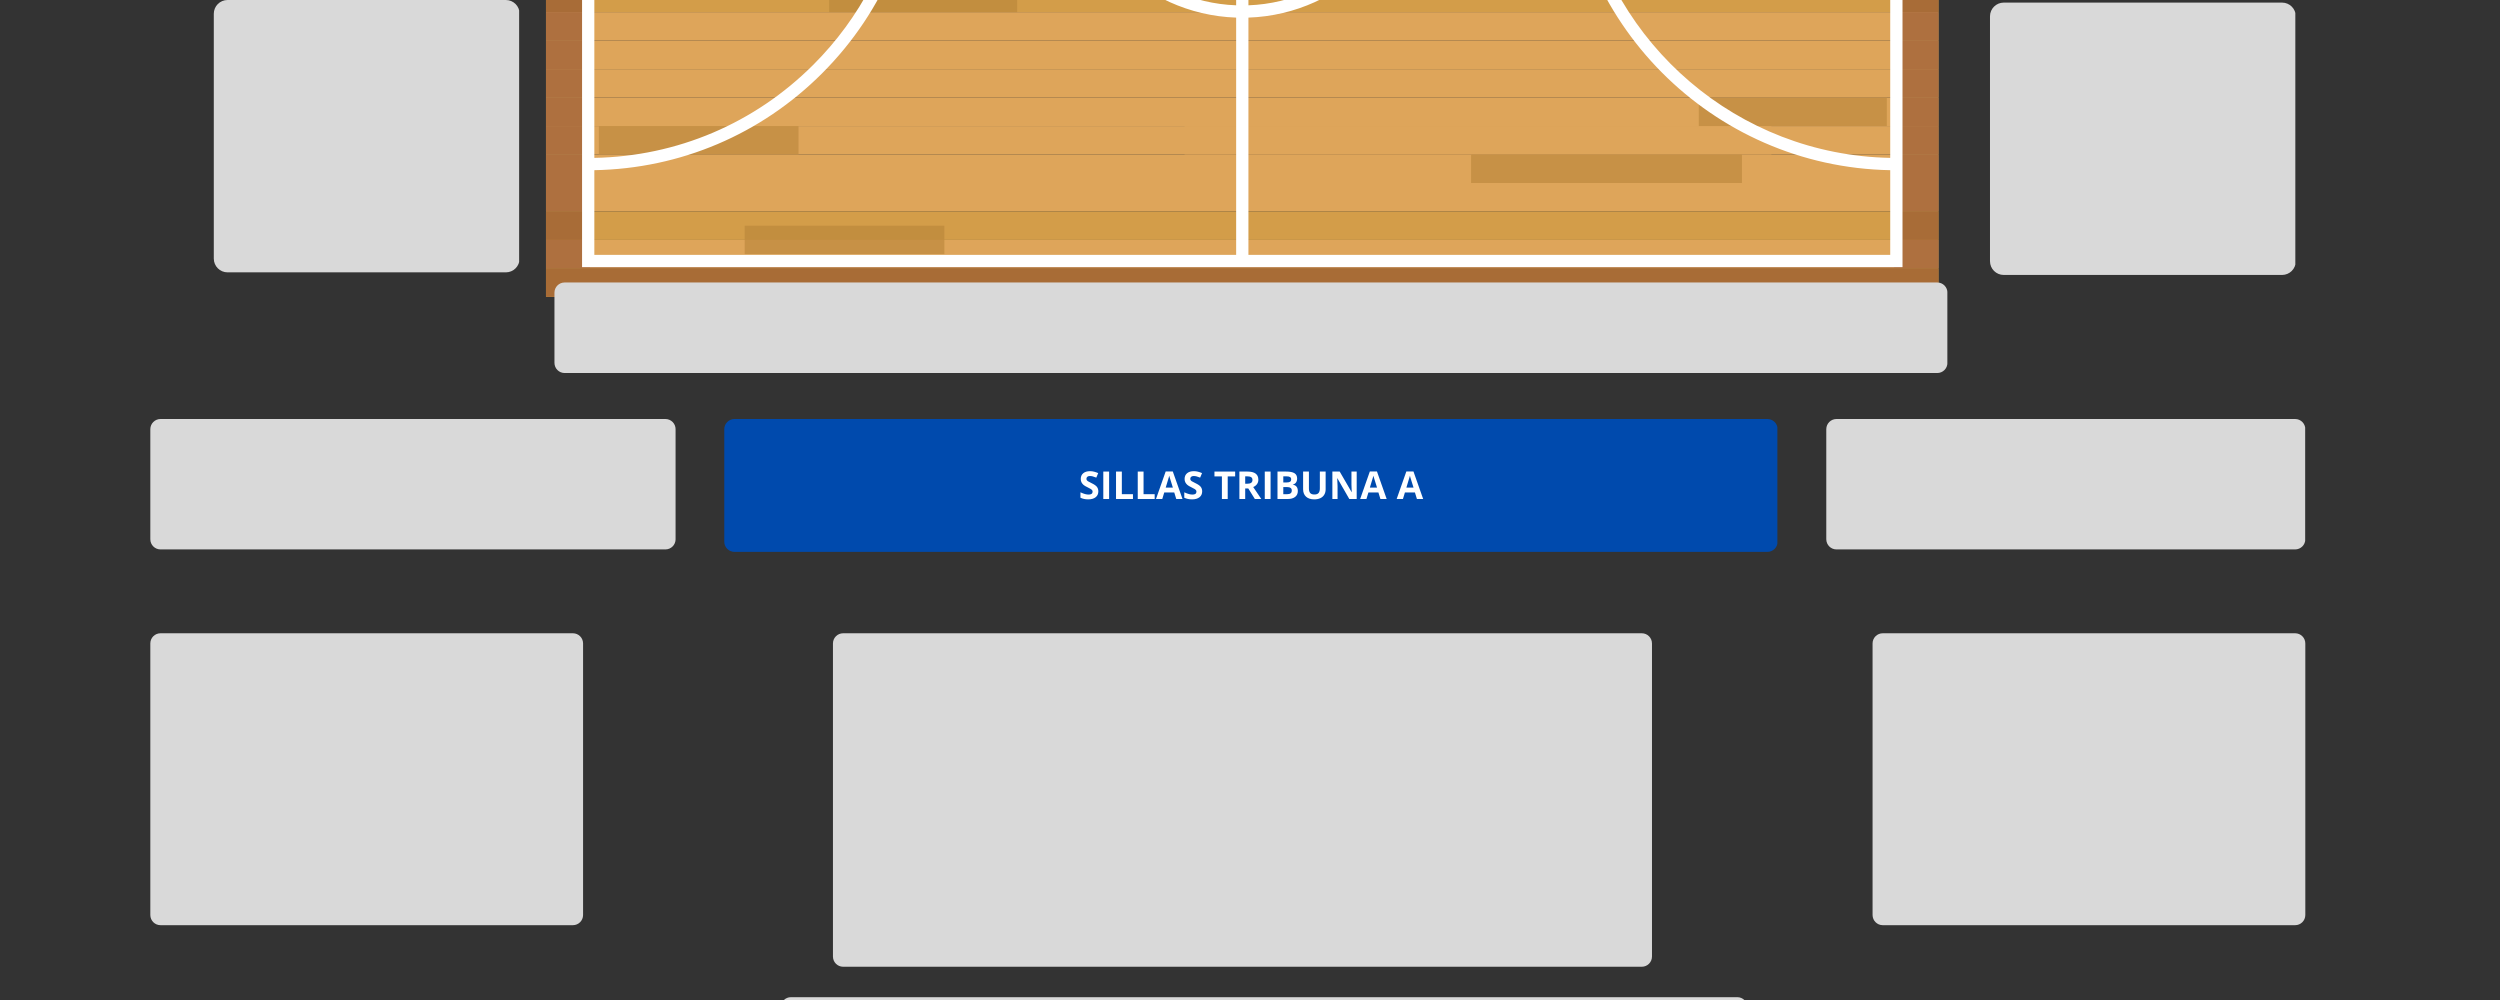 <svg xmlns="http://www.w3.org/2000/svg" xmlns:xlink="http://www.w3.org/1999/xlink" width="2000" zoomAndPan="magnify" viewBox="0 0 1500 600" height="800" preserveAspectRatio="xMidYMid meet" version="1.0"><rect x="0" y="0" width="1500" height="600" fill="#333333" stroke="none"/><defs><g/><clipPath id="5ead8fc1f0"><path d="M 327.586 0 L 1163.086 0 L 1163.086 8 L 327.586 8 Z M 327.586 0 " clip-rule="nonzero"/></clipPath><clipPath id="40ecdcd0a3"><path d="M 327.586 7 L 1163.086 7 L 1163.086 25 L 327.586 25 Z M 327.586 7 " clip-rule="nonzero"/></clipPath><clipPath id="cbabab21ac"><path d="M 327.586 24 L 1163.086 24 L 1163.086 42 L 327.586 42 Z M 327.586 24 " clip-rule="nonzero"/></clipPath><clipPath id="0d5ce98922"><path d="M 327.586 41 L 1163.086 41 L 1163.086 59 L 327.586 59 Z M 327.586 41 " clip-rule="nonzero"/></clipPath><clipPath id="443f1dce2c"><path d="M 327.586 58 L 1163.086 58 L 1163.086 76 L 327.586 76 Z M 327.586 58 " clip-rule="nonzero"/></clipPath><clipPath id="181e28a2b1"><path d="M 327.586 75 L 1163.086 75 L 1163.086 93 L 327.586 93 Z M 327.586 75 " clip-rule="nonzero"/></clipPath><clipPath id="db2986e8d8"><path d="M 327.586 92 L 1163.086 92 L 1163.086 110 L 327.586 110 Z M 327.586 92 " clip-rule="nonzero"/></clipPath><clipPath id="073b911671"><path d="M 327.586 109 L 1163.086 109 L 1163.086 127 L 327.586 127 Z M 327.586 109 " clip-rule="nonzero"/></clipPath><clipPath id="d0bcda1089"><path d="M 327.586 126 L 1163.086 126 L 1163.086 144 L 327.586 144 Z M 327.586 126 " clip-rule="nonzero"/></clipPath><clipPath id="e0d2ccfc5d"><path d="M 327.586 143 L 1163.086 143 L 1163.086 162 L 327.586 162 Z M 327.586 143 " clip-rule="nonzero"/></clipPath><clipPath id="a3fafa8dbb"><path d="M 327.586 161 L 1163.086 161 L 1163.086 178.355 L 327.586 178.355 Z M 327.586 161 " clip-rule="nonzero"/></clipPath><clipPath id="9336babe3c"><path d="M 327.586 0 L 1163.086 0 L 1163.086 8 L 327.586 8 Z M 327.586 0 " clip-rule="nonzero"/></clipPath><clipPath id="5cb5c2d831"><path d="M 327.586 7 L 1163.086 7 L 1163.086 25 L 327.586 25 Z M 327.586 7 " clip-rule="nonzero"/></clipPath><clipPath id="348ce9695d"><path d="M 327.586 24 L 1163.086 24 L 1163.086 42 L 327.586 42 Z M 327.586 24 " clip-rule="nonzero"/></clipPath><clipPath id="6f50dd1334"><path d="M 327.586 41 L 1163.086 41 L 1163.086 59 L 327.586 59 Z M 327.586 41 " clip-rule="nonzero"/></clipPath><clipPath id="3283127874"><path d="M 327.586 58 L 1163.086 58 L 1163.086 76 L 327.586 76 Z M 327.586 58 " clip-rule="nonzero"/></clipPath><clipPath id="c85557ff0e"><path d="M 327.586 75 L 1163.086 75 L 1163.086 93 L 327.586 93 Z M 327.586 75 " clip-rule="nonzero"/></clipPath><clipPath id="4a44c82a13"><path d="M 327.586 92 L 1163.086 92 L 1163.086 110 L 327.586 110 Z M 327.586 92 " clip-rule="nonzero"/></clipPath><clipPath id="7e52e5c4be"><path d="M 327.586 109 L 1163.086 109 L 1163.086 127 L 327.586 127 Z M 327.586 109 " clip-rule="nonzero"/></clipPath><clipPath id="6f90a7a65b"><path d="M 327.586 126 L 1163.086 126 L 1163.086 144 L 327.586 144 Z M 327.586 126 " clip-rule="nonzero"/></clipPath><clipPath id="794f9a14f0"><path d="M 327.586 143 L 1163.086 143 L 1163.086 162 L 327.586 162 Z M 327.586 143 " clip-rule="nonzero"/></clipPath><clipPath id="75c6d45fb8"><path d="M 327.586 161 L 1163.086 161 L 1163.086 178.355 L 327.586 178.355 Z M 327.586 161 " clip-rule="nonzero"/></clipPath><clipPath id="ce14241271"><path d="M 434.566 251.402 L 1066.734 251.402 L 1066.734 331.125 L 434.566 331.125 Z M 434.566 251.402 " clip-rule="nonzero"/></clipPath><clipPath id="1565eea7d5"><path d="M 440.676 251.402 L 1060.449 251.402 C 1063.824 251.402 1066.562 254.141 1066.562 257.516 L 1066.562 325.016 C 1066.562 328.391 1063.824 331.125 1060.449 331.125 L 440.676 331.125 C 437.301 331.125 434.566 328.391 434.566 325.016 L 434.566 257.516 C 434.566 254.141 437.301 251.402 440.676 251.402 Z M 440.676 251.402 " clip-rule="nonzero"/></clipPath><clipPath id="cdcf98c77a"><path d="M 499.773 379.961 L 991.395 379.961 L 991.395 580.047 L 499.773 580.047 Z M 499.773 379.961 " clip-rule="nonzero"/></clipPath><clipPath id="1291562710"><path d="M 505.883 379.961 L 985.078 379.961 C 988.453 379.961 991.188 382.695 991.188 386.07 L 991.188 573.938 C 991.188 577.312 988.453 580.047 985.078 580.047 L 505.883 580.047 C 502.508 580.047 499.773 577.312 499.773 573.938 L 499.773 386.07 C 499.773 382.695 502.508 379.961 505.883 379.961 Z M 505.883 379.961 " clip-rule="nonzero"/></clipPath><clipPath id="6f9497167c"><path d="M 1123.543 379.961 L 1383.531 379.961 L 1383.531 555.109 L 1123.543 555.109 Z M 1123.543 379.961 " clip-rule="nonzero"/></clipPath><clipPath id="4317832b1f"><path d="M 1129.652 379.961 L 1377.078 379.961 C 1380.453 379.961 1383.191 382.695 1383.191 386.07 L 1383.191 549 C 1383.191 552.375 1380.453 555.109 1377.078 555.109 L 1129.652 555.109 C 1126.277 555.109 1123.543 552.375 1123.543 549 L 1123.543 386.07 C 1123.543 382.695 1126.277 379.961 1129.652 379.961 Z M 1129.652 379.961 " clip-rule="nonzero"/></clipPath><clipPath id="ba003dfb56"><path d="M 1095.77 251.402 L 1383.406 251.402 L 1383.406 329.656 L 1095.77 329.656 Z M 1095.77 251.402 " clip-rule="nonzero"/></clipPath><clipPath id="0596092180"><path d="M 1101.883 251.402 L 1377.078 251.402 C 1380.453 251.402 1383.191 254.141 1383.191 257.516 L 1383.191 323.543 C 1383.191 326.918 1380.453 329.656 1377.078 329.656 L 1101.883 329.656 C 1098.508 329.656 1095.77 326.918 1095.77 323.543 L 1095.77 257.516 C 1095.77 254.141 1098.508 251.402 1101.883 251.402 Z M 1101.883 251.402 " clip-rule="nonzero"/></clipPath><clipPath id="f78ae89378"><path d="M 90.195 379.961 L 350 379.961 L 350 555.109 L 90.195 555.109 Z M 90.195 379.961 " clip-rule="nonzero"/></clipPath><clipPath id="62ac631a3e"><path d="M 96.305 379.961 L 343.734 379.961 C 347.109 379.961 349.844 382.695 349.844 386.07 L 349.844 549 C 349.844 552.375 347.109 555.109 343.734 555.109 L 96.305 555.109 C 92.93 555.109 90.195 552.375 90.195 549 L 90.195 386.07 C 90.195 382.695 92.93 379.961 96.305 379.961 Z M 96.305 379.961 " clip-rule="nonzero"/></clipPath><clipPath id="7581de17c1"><path d="M 90.195 251.402 L 405.648 251.402 L 405.648 329.656 L 90.195 329.656 Z M 90.195 251.402 " clip-rule="nonzero"/></clipPath><clipPath id="665e0792ed"><path d="M 96.305 251.402 L 399.246 251.402 C 402.621 251.402 405.355 254.141 405.355 257.516 L 405.355 323.543 C 405.355 326.918 402.621 329.656 399.246 329.656 L 96.305 329.656 C 92.93 329.656 90.195 326.918 90.195 323.543 L 90.195 257.516 C 90.195 254.141 92.93 251.402 96.305 251.402 Z M 96.305 251.402 " clip-rule="nonzero"/></clipPath><clipPath id="0d7f20ccf5"><path d="M 468.449 598.305 L 1048.688 598.305 L 1048.688 600 L 468.449 600 Z M 468.449 598.305 " clip-rule="nonzero"/></clipPath><clipPath id="4ad094c808"><path d="M 474.559 598.305 L 1042.387 598.305 C 1045.762 598.305 1048.496 601.039 1048.496 604.414 L 1048.496 669.438 C 1048.496 672.812 1045.762 675.547 1042.387 675.547 L 474.559 675.547 C 471.184 675.547 468.449 672.812 468.449 669.438 L 468.449 604.414 C 468.449 601.039 471.184 598.305 474.559 598.305 Z M 474.559 598.305 " clip-rule="nonzero"/></clipPath><clipPath id="af2b86322e"><path d="M 332.672 169.488 L 1168.625 169.488 L 1168.625 223.816 L 332.672 223.816 Z M 332.672 169.488 " clip-rule="nonzero"/></clipPath><clipPath id="0fefadb8b7"><path d="M 338.781 169.488 L 1162.344 169.488 C 1165.719 169.488 1168.457 172.223 1168.457 175.598 L 1168.457 217.707 C 1168.457 221.082 1165.719 223.816 1162.344 223.816 L 338.781 223.816 C 335.406 223.816 332.672 221.082 332.672 217.707 L 332.672 175.598 C 332.672 172.223 335.406 169.488 338.781 169.488 Z M 338.781 169.488 " clip-rule="nonzero"/></clipPath><clipPath id="8a6727c6e5"><path d="M 1193.996 1.559 L 1377.84 1.559 L 1377.84 164.973 L 1193.996 164.973 Z M 1193.996 1.559 " clip-rule="nonzero"/></clipPath><clipPath id="101a44eea2"><path d="M 1202.246 1.559 L 1369.23 1.559 C 1373.785 1.559 1377.48 5.25 1377.48 9.809 L 1377.48 156.723 C 1377.48 161.277 1373.785 164.973 1369.23 164.973 L 1202.246 164.973 C 1197.691 164.973 1193.996 161.277 1193.996 156.723 L 1193.996 9.809 C 1193.996 5.25 1197.691 1.559 1202.246 1.559 Z M 1202.246 1.559 " clip-rule="nonzero"/></clipPath><clipPath id="1066487745"><path d="M 128.277 0 L 312 0 L 312 163.414 L 128.277 163.414 Z M 128.277 0 " clip-rule="nonzero"/></clipPath><clipPath id="de4bc94f54"><path d="M 136.527 0 L 303.512 0 C 308.066 0 311.762 3.695 311.762 8.25 L 311.762 155.164 C 311.762 159.723 308.066 163.414 303.512 163.414 L 136.527 163.414 C 131.973 163.414 128.277 159.723 128.277 155.164 L 128.277 8.25 C 128.277 3.695 131.973 0 136.527 0 Z M 136.527 0 " clip-rule="nonzero"/></clipPath></defs><path fill="#d39d48" d="M 710.727 92.715 L 1062.836 92.715 L 1062.836 75.633 L 710.727 75.633 Z M 710.727 92.715 " fill-opacity="1" fill-rule="nonzero"/><g clip-path="url(#5ead8fc1f0)"><path fill="#d39d49" d="M 327.578 7.293 L 1163.094 7.293 L 1163.094 -9.801 L 327.578 -9.801 Z M 327.578 7.293 " fill-opacity="1" fill-rule="nonzero"/></g><g clip-path="url(#40ecdcd0a3)"><path fill="#dea55a" d="M 327.578 24.379 L 1163.094 24.379 L 1163.094 7.293 L 327.578 7.293 Z M 327.578 24.379 " fill-opacity="1" fill-rule="nonzero"/></g><g clip-path="url(#cbabab21ac)"><path fill="#dea55a" d="M 327.578 41.465 L 1163.094 41.465 L 1163.094 24.379 L 327.578 24.379 Z M 327.578 41.465 " fill-opacity="1" fill-rule="nonzero"/></g><g clip-path="url(#0d5ce98922)"><path fill="#dea55a" d="M 327.578 58.547 L 1163.094 58.547 L 1163.094 41.465 L 327.578 41.465 Z M 327.578 58.547 " fill-opacity="1" fill-rule="nonzero"/></g><g clip-path="url(#443f1dce2c)"><path fill="#dea55a" d="M 327.578 75.633 L 1163.094 75.633 L 1163.094 58.547 L 327.578 58.547 Z M 327.578 75.633 " fill-opacity="1" fill-rule="nonzero"/></g><g clip-path="url(#181e28a2b1)"><path fill="#dea55a" d="M 327.578 92.715 L 1163.094 92.715 L 1163.094 75.633 L 327.578 75.633 Z M 327.578 92.715 " fill-opacity="1" fill-rule="nonzero"/></g><g clip-path="url(#db2986e8d8)"><path fill="#dea55a" d="M 327.578 109.801 L 1163.094 109.801 L 1163.094 92.715 L 327.578 92.715 Z M 327.578 109.801 " fill-opacity="1" fill-rule="nonzero"/></g><g clip-path="url(#073b911671)"><path fill="#dea55a" d="M 327.578 126.883 L 1163.094 126.883 L 1163.094 109.801 L 327.578 109.801 Z M 327.578 126.883 " fill-opacity="1" fill-rule="nonzero"/></g><g clip-path="url(#d0bcda1089)"><path fill="#d39d49" d="M 327.578 143.969 L 1163.094 143.969 L 1163.094 126.883 L 327.578 126.883 Z M 327.578 143.969 " fill-opacity="1" fill-rule="nonzero"/></g><g clip-path="url(#e0d2ccfc5d)"><path fill="#dea55a" d="M 327.578 161.051 L 1163.094 161.051 L 1163.094 143.969 L 327.578 143.969 Z M 327.578 161.051 " fill-opacity="1" fill-rule="nonzero"/></g><g clip-path="url(#a3fafa8dbb)"><path fill="#d39d48" d="M 327.578 178.137 L 1163.094 178.137 L 1163.094 161.051 L 327.578 161.051 Z M 327.578 178.137 " fill-opacity="1" fill-rule="nonzero"/></g><path fill="#c79146" d="M 882.652 109.801 L 1045.164 109.801 L 1045.164 92.715 L 882.652 92.715 Z M 882.652 109.801 " fill-opacity="1" fill-rule="nonzero"/><path fill="#c28e3f" d="M 446.805 143.969 L 566.625 143.969 L 566.625 135.426 L 446.805 135.426 Z M 446.805 143.969 " fill-opacity="1" fill-rule="nonzero"/><path fill="#c79146" d="M 446.805 152.512 L 566.625 152.512 L 566.625 143.969 L 446.805 143.969 Z M 446.805 152.512 " fill-opacity="1" fill-rule="nonzero"/><path fill="#c79146" d="M 359.312 92.715 L 479.113 92.715 L 479.113 75.633 L 359.312 75.633 Z M 359.312 92.715 " fill-opacity="1" fill-rule="nonzero"/><path fill="#c28e3f" d="M 497.484 7.293 L 610.293 7.293 L 610.293 -9.801 L 497.484 -9.801 Z M 497.484 7.293 " fill-opacity="1" fill-rule="nonzero"/><path fill="#c79146" d="M 1019.262 75.633 L 1132.09 75.633 L 1132.09 58.547 L 1019.262 58.547 Z M 1019.262 75.633 " fill-opacity="1" fill-rule="nonzero"/><g clip-path="url(#9336babe3c)"><path fill="#a86c37" d="M 1163.094 7.293 L 1136.484 7.293 L 1136.484 -9.801 L 1163.094 -9.801 L 1163.094 7.293 M 353.996 7.293 L 327.578 7.293 L 327.578 -9.801 L 353.996 -9.801 L 353.996 7.293 " fill-opacity="1" fill-rule="nonzero"/></g><g clip-path="url(#5cb5c2d831)"><path fill="#ae703f" d="M 1163.094 24.379 L 1136.484 24.379 L 1136.484 7.293 L 1163.094 7.293 L 1163.094 24.379 M 353.996 24.379 L 327.578 24.379 L 327.578 7.293 L 353.996 7.293 L 353.996 24.379 " fill-opacity="1" fill-rule="nonzero"/></g><g clip-path="url(#348ce9695d)"><path fill="#ae703f" d="M 1163.094 41.465 L 1136.484 41.465 L 1136.484 24.379 L 1163.094 24.379 L 1163.094 41.465 M 353.996 41.465 L 327.578 41.465 L 327.578 24.379 L 353.996 24.379 L 353.996 41.465 " fill-opacity="1" fill-rule="nonzero"/></g><g clip-path="url(#6f50dd1334)"><path fill="#ae703f" d="M 1163.094 58.547 L 1136.484 58.547 L 1136.484 41.465 L 1163.094 41.465 L 1163.094 58.547 M 353.996 58.547 L 327.578 58.547 L 327.578 41.465 L 353.996 41.465 L 353.996 58.547 " fill-opacity="1" fill-rule="nonzero"/></g><g clip-path="url(#3283127874)"><path fill="#ae703f" d="M 1163.094 75.633 L 1136.484 75.633 L 1136.484 58.547 L 1163.094 58.547 L 1163.094 75.633 M 353.996 75.633 L 327.578 75.633 L 327.578 58.547 L 353.996 58.547 L 353.996 75.633 " fill-opacity="1" fill-rule="nonzero"/></g><g clip-path="url(#c85557ff0e)"><path fill="#ae703f" d="M 1163.094 92.715 L 1136.484 92.715 L 1136.484 75.633 L 1163.094 75.633 L 1163.094 92.715 M 353.996 92.715 L 327.578 92.715 L 327.578 75.633 L 353.996 75.633 L 353.996 92.715 " fill-opacity="1" fill-rule="nonzero"/></g><g clip-path="url(#4a44c82a13)"><path fill="#ae703f" d="M 1163.094 109.801 L 1136.484 109.801 L 1136.484 92.715 L 1163.094 92.715 L 1163.094 109.801 M 353.996 109.801 L 327.578 109.801 L 327.578 92.715 L 353.996 92.715 L 353.996 109.801 " fill-opacity="1" fill-rule="nonzero"/></g><g clip-path="url(#7e52e5c4be)"><path fill="#ae703f" d="M 1163.094 126.883 L 1136.484 126.883 L 1136.484 109.801 L 1163.094 109.801 L 1163.094 126.883 M 353.996 126.883 L 327.578 126.883 L 327.578 109.801 L 353.996 109.801 L 353.996 126.883 " fill-opacity="1" fill-rule="nonzero"/></g><g clip-path="url(#6f90a7a65b)"><path fill="#a86c37" d="M 1163.094 143.969 L 1136.484 143.969 L 1136.484 126.883 L 1163.094 126.883 L 1163.094 143.969 M 353.996 143.969 L 327.578 143.969 L 327.578 126.883 L 353.996 126.883 L 353.996 143.969 " fill-opacity="1" fill-rule="nonzero"/></g><g clip-path="url(#794f9a14f0)"><path fill="#ae703f" d="M 1163.094 161.051 L 327.578 161.051 L 327.578 143.969 L 353.996 143.969 L 353.996 160.312 L 1136.484 160.312 L 1136.484 143.969 L 1163.094 143.969 L 1163.094 161.051 " fill-opacity="1" fill-rule="nonzero"/></g><g clip-path="url(#75c6d45fb8)"><path fill="#a86c36" d="M 327.578 178.137 L 1163.094 178.137 L 1163.094 161.051 L 327.578 161.051 Z M 327.578 178.137 " fill-opacity="1" fill-rule="nonzero"/></g><path fill="#ffffff" d="M 356.605 102.113 C 408.25 101.18 456.648 80.633 493.273 43.988 C 530.766 6.488 551.402 -43.383 551.402 -96.418 L 551.402 -97.445 C 551.402 -97.793 551.391 -98.148 551.391 -98.504 C 550.277 -205.805 463.66 -292.992 356.605 -294.949 L 356.605 -343.41 L 741.688 -343.41 L 741.688 -201.066 C 685.008 -199.117 639.508 -152.414 639.508 -95.25 C 639.508 -38.094 685.008 8.621 741.688 10.566 L 741.688 152.914 L 356.605 152.914 Z M 493.293 -159.16 L 493.293 -159.266 L 356.605 -159.266 L 356.605 -287.59 C 448.117 -285.844 524.078 -219.453 540.664 -132.23 C 530.172 -147.594 512.949 -157.988 493.293 -159.16 Z M 483.48 -35.945 C 485.512 -35.75 487.559 -35.617 489.609 -35.617 C 511.168 -35.617 530.172 -46.723 541.23 -63.508 C 534.582 -24.953 516.281 10.547 488.066 38.777 C 452.84 74.02 406.273 93.801 356.605 94.73 L 356.605 -35.945 Z M 460.426 -151.906 C 458.355 -150.793 456.32 -149.59 454.41 -148.266 C 453.375 -147.547 452.82 -146.395 452.82 -145.234 C 452.82 -144.516 453.039 -143.773 453.48 -143.141 C 454.641 -141.461 456.934 -141.059 458.613 -142.211 C 460.965 -143.844 463.477 -145.301 466.047 -146.551 C 467.891 -147.434 468.656 -149.641 467.785 -151.465 L 467.516 -151.906 L 469.609 -151.906 C 470.277 -150.102 472.227 -149.094 474.098 -149.648 C 476.832 -150.465 479.66 -151.07 482.52 -151.434 C 483.008 -151.5 483.461 -151.664 483.875 -151.906 L 485.926 -151.906 L 485.926 -43.324 L 483.863 -43.324 C 482.902 -43.422 481.953 -43.516 481.016 -43.668 C 480.238 -43.773 479.48 -43.652 478.816 -43.324 L 474.98 -43.324 C 474.625 -44.41 473.789 -45.301 472.641 -45.695 C 469.914 -46.586 467.238 -47.699 464.688 -49.016 C 462.891 -49.945 460.656 -49.238 459.719 -47.434 C 459.449 -46.895 459.312 -46.309 459.312 -45.742 C 459.312 -44.84 459.66 -44.004 460.254 -43.324 L 356.605 -43.324 L 356.605 -151.906 Z M 544.023 -97.09 C 543.84 -68.461 521.469 -45.023 493.293 -43.121 L 493.293 -151.762 C 521.25 -149.879 543.469 -126.789 544.004 -98.504 C 544.016 -98.023 544.023 -97.562 544.023 -97.09 Z M 749.055 -69.719 C 761.555 -71.512 771.176 -82.242 771.176 -95.25 C 771.176 -108.254 761.555 -118.973 749.055 -120.777 L 749.055 -193.695 C 801.664 -191.734 843.863 -148.344 843.863 -95.25 C 843.863 -42.152 801.664 1.25 749.055 3.188 Z M 741.688 -120.777 C 729.176 -118.973 719.562 -108.254 719.562 -95.25 C 719.562 -82.242 729.176 -71.512 741.688 -69.719 L 741.688 3.188 C 689.074 1.25 646.875 -42.152 646.875 -95.25 C 646.875 -148.344 689.074 -191.734 741.688 -193.695 Z M 1134.133 -294.949 C 1026.379 -292.984 939.34 -204.684 939.34 -96.418 C 939.34 -96.199 939.348 -95.969 939.348 -95.746 L 939.34 -95.402 C 939.34 -95.059 939.359 -94.723 939.359 -94.375 C 940.453 12.957 1027.059 100.145 1134.133 102.113 L 1134.133 152.914 L 749.055 152.914 L 749.055 10.566 C 805.723 8.621 851.234 -38.094 851.234 -95.25 C 851.234 -152.414 805.723 -199.117 749.055 -201.066 L 749.055 -343.41 L 1134.133 -343.41 Z M 997.445 -33.699 L 997.445 -33.582 L 1134.133 -33.582 L 1134.133 94.73 C 1042.621 92.984 966.66 26.598 950.082 -60.602 C 960.57 -45.254 977.777 -34.867 997.445 -33.699 Z M 1006.801 -156.887 C 1006.551 -156.961 1006.289 -157.02 1006.023 -157.039 C 1004.41 -157.164 1002.77 -157.23 1001.141 -157.23 C 979.602 -157.23 960.637 -146.156 949.566 -129.406 C 965.031 -218.004 1041.633 -285.824 1134.133 -287.59 L 1134.133 -156.887 Z M 1027.078 -40.945 C 1027.242 -41.664 1027.176 -42.422 1026.879 -43.141 C 1026.102 -45.023 1023.953 -45.895 1022.055 -45.117 C 1019.441 -44.035 1016.719 -43.141 1013.965 -42.469 C 1013.023 -42.25 1012.277 -41.684 1011.789 -40.945 L 1006.867 -40.945 C 1006.414 -41.09 1005.945 -41.164 1005.445 -41.117 L 1004.824 -41.09 L 1004.824 -149.516 L 1011.98 -149.516 C 1012.461 -148.957 1013.113 -148.547 1013.879 -148.355 C 1016.641 -147.684 1019.375 -146.809 1021.996 -145.715 C 1023.867 -144.938 1026.035 -145.82 1026.812 -147.699 C 1027.059 -148.297 1027.117 -148.918 1027.059 -149.516 L 1134.133 -149.516 L 1134.133 -40.945 Z M 946.715 -95.738 C 946.879 -124.379 969.262 -147.824 997.445 -149.727 L 997.445 -41.09 C 969.48 -42.969 947.254 -66.062 946.727 -94.387 C 946.727 -94.844 946.715 -95.285 946.715 -95.738 Z M 1141.508 -350.781 L 349.238 -350.781 L 349.238 160.285 L 1141.508 160.285 L 1141.508 -350.781 " fill-opacity="1" fill-rule="nonzero"/><g clip-path="url(#ce14241271)"><g clip-path="url(#1565eea7d5)"><path fill="#004aad" d="M 434.566 251.402 L 1066.422 251.402 L 1066.422 331.125 L 434.566 331.125 Z M 434.566 251.402 " fill-opacity="1" fill-rule="nonzero"/></g></g><g fill="#ffffff" fill-opacity="1"><g transform="translate(647.202, 299.403)"><g><path d="M 11.797 -4.578 C 11.797 -3.086 11.258 -1.914 10.188 -1.062 C 9.113 -0.207 7.625 0.219 5.719 0.219 C 3.957 0.219 2.406 -0.109 1.062 -0.766 L 1.062 -4.016 C 2.164 -3.516 3.102 -3.16 3.875 -2.953 C 4.645 -2.754 5.348 -2.656 5.984 -2.656 C 6.754 -2.656 7.344 -2.801 7.75 -3.094 C 8.156 -3.383 8.359 -3.82 8.359 -4.406 C 8.359 -4.727 8.27 -5.016 8.094 -5.266 C 7.914 -5.516 7.648 -5.754 7.297 -5.984 C 6.953 -6.223 6.242 -6.598 5.172 -7.109 C 4.16 -7.578 3.406 -8.031 2.906 -8.469 C 2.406 -8.906 2.004 -9.41 1.703 -9.984 C 1.398 -10.566 1.25 -11.242 1.25 -12.016 C 1.25 -13.473 1.742 -14.617 2.734 -15.453 C 3.723 -16.285 5.086 -16.703 6.828 -16.703 C 7.68 -16.703 8.492 -16.598 9.266 -16.391 C 10.047 -16.191 10.863 -15.91 11.719 -15.547 L 10.578 -12.828 C 9.703 -13.18 8.977 -13.43 8.406 -13.578 C 7.832 -13.723 7.27 -13.797 6.719 -13.797 C 6.051 -13.797 5.539 -13.641 5.188 -13.328 C 4.832 -13.023 4.656 -12.625 4.656 -12.125 C 4.656 -11.82 4.727 -11.555 4.875 -11.328 C 5.02 -11.098 5.25 -10.875 5.562 -10.656 C 5.875 -10.445 6.609 -10.062 7.766 -9.5 C 9.305 -8.77 10.363 -8.035 10.938 -7.297 C 11.508 -6.555 11.797 -5.648 11.797 -4.578 Z M 11.797 -4.578 "/></g></g></g><g fill="#ffffff" fill-opacity="1"><g transform="translate(659.904, 299.403)"><g><path d="M 2.078 0 L 2.078 -16.469 L 5.562 -16.469 L 5.562 0 Z M 2.078 0 "/></g></g></g><g fill="#ffffff" fill-opacity="1"><g transform="translate(667.539, 299.403)"><g><path d="M 2.078 0 L 2.078 -16.469 L 5.562 -16.469 L 5.562 -2.891 L 12.234 -2.891 L 12.234 0 Z M 2.078 0 "/></g></g></g><g fill="#ffffff" fill-opacity="1"><g transform="translate(680.568, 299.403)"><g><path d="M 2.078 0 L 2.078 -16.469 L 5.562 -16.469 L 5.562 -2.891 L 12.234 -2.891 L 12.234 0 Z M 2.078 0 "/></g></g></g><g fill="#ffffff" fill-opacity="1"><g transform="translate(693.597, 299.403)"><g><path d="M 12.156 0 L 10.953 -3.922 L 4.953 -3.922 L 3.766 0 L 0 0 L 5.812 -16.531 L 10.078 -16.531 L 15.906 0 Z M 10.125 -6.844 C 9.02 -10.395 8.395 -12.398 8.25 -12.859 C 8.113 -13.328 8.02 -13.695 7.969 -13.969 C 7.719 -13.008 7.004 -10.633 5.828 -6.844 Z M 10.125 -6.844 "/></g></g></g><g fill="#ffffff" fill-opacity="1"><g transform="translate(709.509, 299.403)"><g><path d="M 11.797 -4.578 C 11.797 -3.086 11.258 -1.914 10.188 -1.062 C 9.113 -0.207 7.625 0.219 5.719 0.219 C 3.957 0.219 2.406 -0.109 1.062 -0.766 L 1.062 -4.016 C 2.164 -3.516 3.102 -3.16 3.875 -2.953 C 4.645 -2.754 5.348 -2.656 5.984 -2.656 C 6.754 -2.656 7.344 -2.801 7.75 -3.094 C 8.156 -3.383 8.359 -3.82 8.359 -4.406 C 8.359 -4.727 8.27 -5.016 8.094 -5.266 C 7.914 -5.516 7.648 -5.754 7.297 -5.984 C 6.953 -6.223 6.242 -6.598 5.172 -7.109 C 4.16 -7.578 3.406 -8.031 2.906 -8.469 C 2.406 -8.906 2.004 -9.41 1.703 -9.984 C 1.398 -10.566 1.25 -11.242 1.25 -12.016 C 1.25 -13.473 1.742 -14.617 2.734 -15.453 C 3.723 -16.285 5.086 -16.703 6.828 -16.703 C 7.68 -16.703 8.492 -16.598 9.266 -16.391 C 10.047 -16.191 10.863 -15.91 11.719 -15.547 L 10.578 -12.828 C 9.703 -13.18 8.977 -13.43 8.406 -13.578 C 7.832 -13.723 7.27 -13.797 6.719 -13.797 C 6.051 -13.797 5.539 -13.641 5.188 -13.328 C 4.832 -13.023 4.656 -12.625 4.656 -12.125 C 4.656 -11.82 4.727 -11.555 4.875 -11.328 C 5.02 -11.098 5.25 -10.875 5.562 -10.656 C 5.875 -10.445 6.609 -10.062 7.766 -9.5 C 9.305 -8.77 10.363 -8.035 10.938 -7.297 C 11.508 -6.555 11.797 -5.648 11.797 -4.578 Z M 11.797 -4.578 "/></g></g></g><g fill="#ffffff" fill-opacity="1"><g transform="translate(722.211, 299.403)"><g/></g></g><g fill="#ffffff" fill-opacity="1"><g transform="translate(728.202, 299.403)"><g><path d="M 8.422 0 L 4.938 0 L 4.938 -13.562 L 0.469 -13.562 L 0.469 -16.469 L 12.891 -16.469 L 12.891 -13.562 L 8.422 -13.562 Z M 8.422 0 "/></g></g></g><g fill="#ffffff" fill-opacity="1"><g transform="translate(741.558, 299.403)"><g><path d="M 5.562 -9.156 L 6.688 -9.156 C 7.789 -9.156 8.602 -9.336 9.125 -9.703 C 9.656 -10.078 9.922 -10.656 9.922 -11.438 C 9.922 -12.219 9.648 -12.773 9.109 -13.109 C 8.578 -13.441 7.75 -13.609 6.625 -13.609 L 5.562 -13.609 Z M 5.562 -6.312 L 5.562 0 L 2.078 0 L 2.078 -16.469 L 6.875 -16.469 C 9.102 -16.469 10.754 -16.055 11.828 -15.234 C 12.91 -14.422 13.453 -13.188 13.453 -11.531 C 13.453 -10.562 13.18 -9.695 12.641 -8.938 C 12.109 -8.188 11.352 -7.598 10.375 -7.172 C 12.852 -3.473 14.469 -1.082 15.219 0 L 11.344 0 L 7.422 -6.312 Z M 5.562 -6.312 "/></g></g></g><g fill="#ffffff" fill-opacity="1"><g transform="translate(756.782, 299.403)"><g><path d="M 2.078 0 L 2.078 -16.469 L 5.562 -16.469 L 5.562 0 Z M 2.078 0 "/></g></g></g><g fill="#ffffff" fill-opacity="1"><g transform="translate(764.417, 299.403)"><g><path d="M 2.078 -16.469 L 7.203 -16.469 C 9.535 -16.469 11.227 -16.133 12.281 -15.469 C 13.332 -14.801 13.859 -13.742 13.859 -12.297 C 13.859 -11.316 13.629 -10.508 13.172 -9.875 C 12.711 -9.25 12.098 -8.867 11.328 -8.734 L 11.328 -8.625 C 12.367 -8.395 13.117 -7.957 13.578 -7.312 C 14.047 -6.676 14.281 -5.832 14.281 -4.781 C 14.281 -3.27 13.738 -2.094 12.656 -1.25 C 11.57 -0.414 10.098 0 8.234 0 L 2.078 0 Z M 5.562 -9.938 L 7.594 -9.938 C 8.539 -9.938 9.223 -10.082 9.641 -10.375 C 10.066 -10.676 10.281 -11.16 10.281 -11.828 C 10.281 -12.461 10.047 -12.914 9.578 -13.188 C 9.117 -13.469 8.395 -13.609 7.406 -13.609 L 5.562 -13.609 Z M 5.562 -7.172 L 5.562 -2.891 L 7.844 -2.891 C 8.801 -2.891 9.508 -3.07 9.969 -3.438 C 10.426 -3.801 10.656 -4.363 10.656 -5.125 C 10.656 -6.488 9.676 -7.172 7.719 -7.172 Z M 5.562 -7.172 "/></g></g></g><g fill="#ffffff" fill-opacity="1"><g transform="translate(779.912, 299.403)"><g><path d="M 15.469 -16.469 L 15.469 -5.812 C 15.469 -4.594 15.195 -3.523 14.656 -2.609 C 14.113 -1.691 13.328 -0.988 12.297 -0.5 C 11.266 -0.02 10.051 0.219 8.656 0.219 C 6.531 0.219 4.879 -0.32 3.703 -1.406 C 2.535 -2.488 1.953 -3.973 1.953 -5.859 L 1.953 -16.469 L 5.438 -16.469 L 5.438 -6.391 C 5.438 -5.117 5.691 -4.188 6.203 -3.594 C 6.711 -3 7.555 -2.703 8.734 -2.703 C 9.879 -2.703 10.707 -3 11.219 -3.594 C 11.738 -4.195 12 -5.133 12 -6.406 L 12 -16.469 Z M 15.469 -16.469 "/></g></g></g><g fill="#ffffff" fill-opacity="1"><g transform="translate(797.344, 299.403)"><g><path d="M 16.672 0 L 12.234 0 L 5.078 -12.453 L 4.984 -12.453 C 5.117 -10.254 5.188 -8.688 5.188 -7.75 L 5.188 0 L 2.078 0 L 2.078 -16.469 L 6.469 -16.469 L 13.625 -4.125 L 13.703 -4.125 C 13.586 -6.27 13.531 -7.785 13.531 -8.672 L 13.531 -16.469 L 16.672 -16.469 Z M 16.672 0 "/></g></g></g><g fill="#ffffff" fill-opacity="1"><g transform="translate(816.094, 299.403)"><g><path d="M 12.156 0 L 10.953 -3.922 L 4.953 -3.922 L 3.766 0 L 0 0 L 5.812 -16.531 L 10.078 -16.531 L 15.906 0 Z M 10.125 -6.844 C 9.02 -10.395 8.395 -12.398 8.25 -12.859 C 8.113 -13.328 8.02 -13.695 7.969 -13.969 C 7.719 -13.008 7.004 -10.633 5.828 -6.844 Z M 10.125 -6.844 "/></g></g></g><g fill="#ffffff" fill-opacity="1"><g transform="translate(832.006, 299.403)"><g/></g></g><g fill="#ffffff" fill-opacity="1"><g transform="translate(837.997, 299.403)"><g><path d="M 12.156 0 L 10.953 -3.922 L 4.953 -3.922 L 3.766 0 L 0 0 L 5.812 -16.531 L 10.078 -16.531 L 15.906 0 Z M 10.125 -6.844 C 9.02 -10.395 8.395 -12.398 8.25 -12.859 C 8.113 -13.328 8.02 -13.695 7.969 -13.969 C 7.719 -13.008 7.004 -10.633 5.828 -6.844 Z M 10.125 -6.844 "/></g></g></g><g clip-path="url(#cdcf98c77a)"><g clip-path="url(#1291562710)"><path fill="#d9d9d9" d="M 499.773 379.961 L 991.395 379.961 L 991.395 580.047 L 499.773 580.047 Z M 499.773 379.961 " fill-opacity="1" fill-rule="nonzero"/></g></g><g clip-path="url(#6f9497167c)"><g clip-path="url(#4317832b1f)"><path fill="#d9d9d9" d="M 1123.543 379.961 L 1383.531 379.961 L 1383.531 555.109 L 1123.543 555.109 Z M 1123.543 379.961 " fill-opacity="1" fill-rule="nonzero"/></g></g><g clip-path="url(#ba003dfb56)"><g clip-path="url(#0596092180)"><path fill="#d9d9d9" d="M 1095.77 251.402 L 1383.102 251.402 L 1383.102 329.656 L 1095.77 329.656 Z M 1095.77 251.402 " fill-opacity="1" fill-rule="nonzero"/></g></g><g clip-path="url(#f78ae89378)"><g clip-path="url(#62ac631a3e)"><path fill="#d9d9d9" d="M 90.195 379.961 L 350.184 379.961 L 350.184 555.109 L 90.195 555.109 Z M 90.195 379.961 " fill-opacity="1" fill-rule="nonzero"/></g></g><g clip-path="url(#7581de17c1)"><g clip-path="url(#665e0792ed)"><path fill="#d9d9d9" d="M 90.195 251.402 L 405.344 251.402 L 405.344 329.656 L 90.195 329.656 Z M 90.195 251.402 " fill-opacity="1" fill-rule="nonzero"/></g></g><g clip-path="url(#0d7f20ccf5)"><g clip-path="url(#4ad094c808)"><path fill="#d9d9d9" d="M 468.449 598.305 L 1048.387 598.305 L 1048.387 675.547 L 468.449 675.547 Z M 468.449 598.305 " fill-opacity="1" fill-rule="nonzero"/></g></g><g clip-path="url(#af2b86322e)"><g clip-path="url(#0fefadb8b7)"><path fill="#d9d9d9" d="M 332.672 169.488 L 1168.41 169.488 L 1168.41 223.816 L 332.672 223.816 Z M 332.672 169.488 " fill-opacity="1" fill-rule="nonzero"/></g></g><g clip-path="url(#8a6727c6e5)"><g clip-path="url(#101a44eea2)"><path fill="#d9d9d9" d="M 1193.996 1.559 L 1377.199 1.559 L 1377.199 164.973 L 1193.996 164.973 Z M 1193.996 1.559 " fill-opacity="1" fill-rule="nonzero"/></g></g><g clip-path="url(#1066487745)"><g clip-path="url(#de4bc94f54)"><path fill="#d9d9d9" d="M 128.277 0 L 311.48 0 L 311.48 163.414 L 128.277 163.414 Z M 128.277 0 " fill-opacity="1" fill-rule="nonzero"/></g></g></svg>